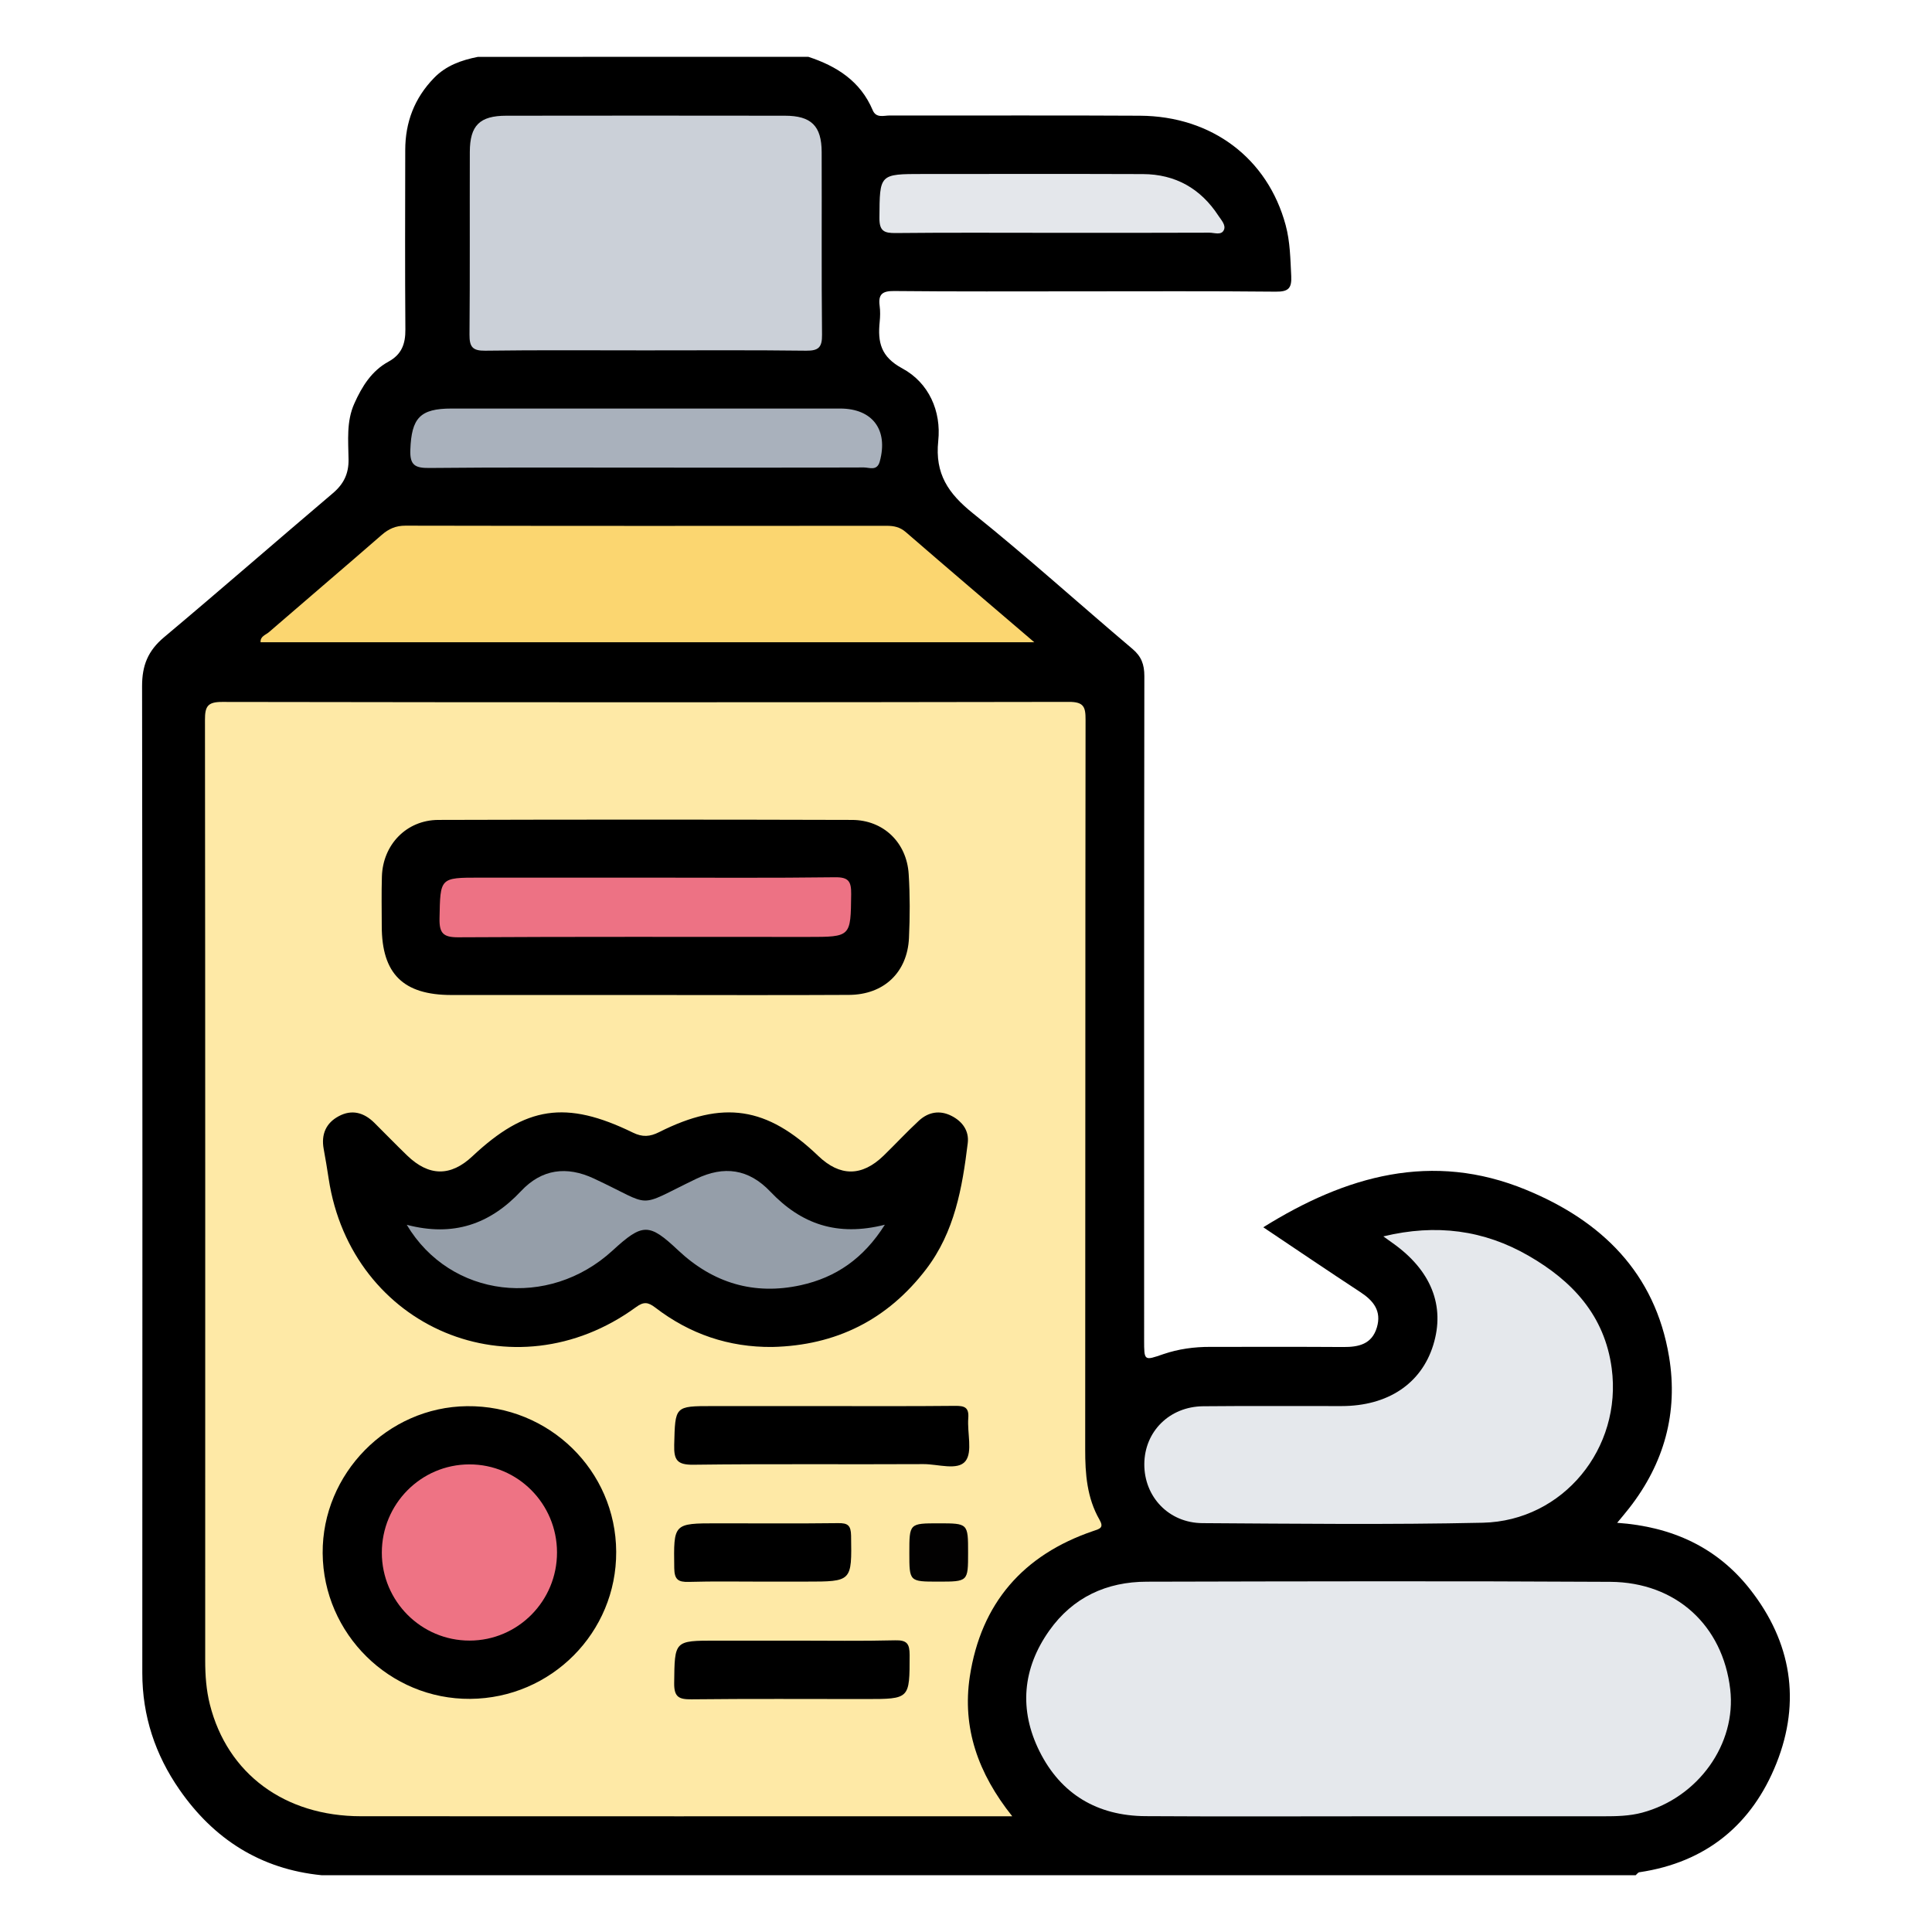 <?xml version="1.0" encoding="utf-8"?>
<!-- Generator: Adobe Illustrator 16.0.0, SVG Export Plug-In . SVG Version: 6.00 Build 0)  -->
<!DOCTYPE svg PUBLIC "-//W3C//DTD SVG 1.1//EN" "http://www.w3.org/Graphics/SVG/1.1/DTD/svg11.dtd">
<svg version="1.1" id="Layer_1" xmlns="http://www.w3.org/2000/svg" xmlns:xlink="http://www.w3.org/1999/xlink" x="0px" y="0px"
	 width="85px" height="85px" viewBox="0 0 85 85" enable-background="new 0 0 85 85" xml:space="preserve">
<g>
	<path d="M35.561,2.499c1.252,0.41,2.295,1.072,2.834,2.348c0.152,0.363,0.486,0.234,0.75,0.234c3.67,0.008,7.34-0.012,11.012,0.01
		c3.168,0.02,5.615,1.881,6.406,4.811c0.199,0.736,0.207,1.486,0.246,2.242c0.027,0.547-0.129,0.693-0.682,0.688
		c-2.891-0.029-5.779-0.014-8.668-0.014c-2.707,0-5.414,0.014-8.121-0.014c-0.52-0.006-0.705,0.145-0.637,0.652
		c0.031,0.23,0.025,0.469,0.002,0.701c-0.09,0.893,0.039,1.537,0.998,2.053c1.164,0.629,1.717,1.879,1.578,3.191
		c-0.152,1.451,0.445,2.312,1.521,3.178c2.393,1.92,4.672,3.982,7.018,5.965c0.4,0.336,0.529,0.691,0.529,1.201
		c-0.014,9.736-0.01,19.471-0.01,29.207c0,0.924-0.002,0.918,0.838,0.627c0.67-0.23,1.363-0.324,2.072-0.322
		c1.951,0.002,3.902-0.008,5.855,0.006c0.678,0.004,1.256-0.125,1.475-0.861c0.215-0.721-0.148-1.176-0.725-1.553
		c-1.432-0.939-2.85-1.9-4.273-2.854c3.629-2.264,7.43-3.354,11.564-1.648c3.314,1.363,5.676,3.65,6.289,7.344
		c0.408,2.457-0.215,4.689-1.752,6.658c-0.154,0.197-0.316,0.389-0.531,0.648c2.418,0.17,4.398,1.078,5.854,2.936
		c1.814,2.314,2.236,4.92,1.156,7.639c-1.072,2.699-3.094,4.365-6.033,4.799c-0.061,0.008-0.109,0.086-0.162,0.131
		c-19.271,0-38.543,0-57.814,0c-2.682-0.266-4.746-1.588-6.258-3.771c-1.061-1.529-1.631-3.238-1.631-5.127
		c0.007-14.475,0.01-28.947-0.01-43.42c0-0.906,0.256-1.553,0.971-2.152c2.492-2.09,4.943-4.23,7.424-6.334
		c0.48-0.408,0.697-0.861,0.689-1.484c-0.01-0.828-0.102-1.67,0.256-2.465c0.336-0.75,0.762-1.436,1.504-1.84
		c0.582-0.32,0.746-0.785,0.74-1.416c-0.02-2.629-0.01-5.258-0.006-7.887c0-1.229,0.406-2.293,1.268-3.178
		c0.531-0.547,1.205-0.783,1.928-0.926C25.873,2.499,30.717,2.499,35.561,2.499z"/>
	<path fill="#FEE9A6" d="M44.535,79.909c-0.391,0-0.623,0-0.855,0c-9.268,0-18.535,0.004-27.801-0.002
		c-3.358-0.002-5.875-1.869-6.645-4.916c-0.16-0.633-0.206-1.281-0.206-1.934C9.03,59.261,9.033,45.464,9.018,31.669
		c-0.002-0.592,0.119-0.789,0.758-0.787c12.416,0.021,24.832,0.021,37.25-0.002c0.66-0.002,0.736,0.225,0.734,0.789
		c-0.014,10.697-0.006,21.396-0.016,32.096c-0.002,1.082,0.078,2.135,0.627,3.092c0.207,0.359,0.023,0.4-0.27,0.5
		c-3.088,1.049-4.941,3.18-5.434,6.406C42.328,76.013,43.023,78.015,44.535,79.909z"/>
	<path fill="#E5E8EC" d="M60.623,79.909c-3.41,0-6.82,0.016-10.232-0.006c-2.109-0.014-3.717-0.965-4.658-2.854
		c-0.906-1.822-0.752-3.641,0.432-5.311c1.037-1.463,2.52-2.148,4.291-2.15c6.795-0.016,13.592-0.033,20.387,0.006
		c2.9,0.018,4.953,1.924,5.279,4.725c0.281,2.406-1.406,4.768-3.873,5.43c-0.561,0.15-1.131,0.16-1.703,0.16
		C67.236,79.911,63.93,79.909,60.623,79.909z"/>
	<path fill="#CBD0D8" d="M28.369,15.415c-2.344,0-4.686-0.018-7.025,0.014c-0.559,0.008-0.691-0.174-0.688-0.705
		c0.023-2.682,0.006-5.361,0.014-8.041c0.004-1.164,0.432-1.59,1.605-1.592c4.084-0.006,8.168-0.006,12.254,0
		c1.162,0,1.617,0.447,1.621,1.598c0.01,2.68-0.012,5.359,0.016,8.039c0.006,0.545-0.145,0.707-0.695,0.701
		C33.104,15.399,30.736,15.415,28.369,15.415z"/>
	<path fill="#E5E8EC" d="M60.861,54.396c2.324-0.562,4.432-0.279,6.393,0.854c1.922,1.107,3.344,2.625,3.654,4.949
		c0.469,3.506-2.129,6.715-5.672,6.795c-4.109,0.09-8.223,0.043-12.334,0.018c-1.484-0.01-2.564-1.162-2.557-2.596
		s1.105-2.533,2.592-2.547c2.029-0.02,4.061-0.004,6.09-0.008c2.031-0.002,3.502-0.982,4.029-2.682
		c0.535-1.723-0.09-3.293-1.789-4.492C61.166,54.612,61.064,54.54,60.861,54.396z"/>
	<path fill="#FBD670" d="M45.506,28.257c-11.461,0-22.746,0-34.041,0c-0.021-0.264,0.225-0.322,0.362-0.441
		c1.653-1.432,3.319-2.846,4.968-4.283c0.311-0.27,0.617-0.406,1.043-0.406c7.055,0.014,14.109,0.012,21.166,0.006
		c0.322,0,0.586,0.051,0.85,0.279C41.682,24.997,43.525,26.563,45.506,28.257z"/>
	<path fill="#A9B1BC" d="M28.408,20.573c-3.176,0-6.35-0.016-9.521,0.016c-0.627,0.006-0.859-0.123-0.834-0.797
		c0.051-1.4,0.422-1.818,1.816-1.818c5.697-0.002,11.395-0.002,17.092,0c1.43,0,2.125,0.941,1.746,2.326
		c-0.119,0.438-0.457,0.266-0.699,0.266C34.807,20.579,31.605,20.573,28.408,20.573z"/>
	<path fill="#E4E7EB" d="M46.35,10.243c-2.312,0-4.625-0.014-6.938,0.01c-0.514,0.006-0.725-0.084-0.721-0.668
		c0.014-1.93-0.012-1.93,1.924-1.93c3.221,0,6.443-0.008,9.666,0.004c1.43,0.006,2.541,0.633,3.324,1.832
		c0.127,0.193,0.338,0.412,0.242,0.625c-0.111,0.25-0.42,0.121-0.639,0.121C50.924,10.247,48.637,10.243,46.35,10.243z"/>
	<path d="M33.979,59.261c-1.918,0.018-3.635-0.57-5.145-1.73c-0.326-0.25-0.516-0.268-0.854-0.021
		c-5.377,3.922-12.521,0.928-13.52-5.652c-0.066-0.438-0.139-0.873-0.219-1.309c-0.117-0.641,0.1-1.143,0.666-1.443
		c0.574-0.307,1.105-0.16,1.561,0.291c0.48,0.477,0.951,0.963,1.438,1.434c0.961,0.932,1.918,0.941,2.875,0.043
		c2.355-2.211,4.117-2.48,7.062-1.045c0.424,0.209,0.752,0.184,1.158-0.021c2.814-1.416,4.738-1.119,6.998,1.047
		c0.953,0.914,1.918,0.916,2.871-0.006c0.521-0.506,1.018-1.043,1.551-1.537c0.418-0.389,0.924-0.482,1.443-0.217
		c0.477,0.242,0.779,0.656,0.713,1.197c-0.24,1.969-0.578,3.908-1.832,5.549C39.039,58.071,36.777,59.196,33.979,59.261z"/>
	<path d="M28.373,43.776c-2.838,0-5.678,0.002-8.516,0c-2.117-0.002-3.059-0.934-3.061-3.025c-0.002-0.729-0.016-1.457,0.006-2.186
		c0.041-1.404,1.082-2.486,2.48-2.492c6.066-0.018,12.133-0.018,18.199,0c1.385,0.002,2.412,0.992,2.498,2.387
		c0.059,0.934,0.055,1.875,0.012,2.811c-0.072,1.512-1.105,2.492-2.637,2.5C34.359,43.788,31.367,43.776,28.373,43.776z"/>
	<path d="M20.688,74.743c-3.541,0.027-6.465-2.857-6.492-6.408c-0.025-3.498,2.854-6.432,6.35-6.469
		c3.607-0.039,6.549,2.83,6.564,6.404C27.129,71.821,24.256,74.716,20.688,74.743z"/>
	<path d="M36.18,61.862c1.949,0,3.896,0.01,5.844-0.01c0.418-0.004,0.613,0.07,0.576,0.543c-0.051,0.643,0.197,1.477-0.121,1.885
		c-0.34,0.434-1.209,0.133-1.846,0.135c-3.377,0.018-6.754-0.016-10.129,0.027c-0.713,0.008-0.859-0.207-0.842-0.873
		c0.045-1.707,0.014-1.707,1.688-1.707C32.959,61.862,34.568,61.862,36.18,61.862z"/>
	<path d="M34.936,72.181c1.482,0,2.965,0.023,4.447-0.014c0.527-0.014,0.637,0.158,0.637,0.654c-0.002,1.93,0.016,1.93-1.943,1.93
		c-2.549,0-5.1-0.016-7.648,0.012c-0.545,0.006-0.775-0.086-0.768-0.711c0.023-1.871-0.006-1.871,1.842-1.871
		C32.645,72.181,33.791,72.181,34.936,72.181z"/>
	<path d="M33.58,69.585c-1.096,0-2.189-0.02-3.281,0.012c-0.463,0.012-0.627-0.104-0.635-0.604
		c-0.027-1.973-0.047-1.973,1.896-1.973c1.771,0,3.541,0.014,5.312-0.008c0.43-0.008,0.564,0.1,0.572,0.551
		c0.031,2.021,0.047,2.021-1.992,2.021C34.83,69.585,34.205,69.585,33.58,69.585z"/>
	<path fill="#020101" d="M42.592,68.312c0,1.273,0,1.273-1.312,1.273c-1.273,0-1.273,0-1.273-1.262c0-1.303,0-1.303,1.297-1.303
		C42.592,67.021,42.592,67.021,42.592,68.312z"/>
	<path fill="#959EA9" d="M17.896,53.886c2.045,0.537,3.656-0.021,5.027-1.482c0.908-0.969,2-1.117,3.207-0.553
		c2.684,1.252,1.783,1.322,4.49,0.018c1.234-0.596,2.32-0.445,3.273,0.559c1.357,1.428,2.941,1.986,5.037,1.455
		c-0.938,1.49-2.16,2.322-3.697,2.66c-2.055,0.451-3.861-0.092-5.393-1.531c-1.283-1.207-1.562-1.213-2.893,0.01
		C24.133,57.601,19.82,57.114,17.896,53.886z"/>
	<path fill="#ED7284" d="M28.371,38.612c2.785,0,5.57,0.02,8.354-0.016c0.605-0.01,0.73,0.174,0.723,0.742
		c-0.023,1.883,0,1.883-1.912,1.883c-5.127,0-10.254-0.014-15.383,0.016c-0.656,0.002-0.828-0.184-0.816-0.828
		c0.035-1.797,0.006-1.797,1.773-1.797C23.529,38.612,25.951,38.612,28.371,38.612z"/>
	<path fill="#EE7384" d="M24.506,68.296c0.006,2.139-1.719,3.881-3.844,3.883c-2.127,0.004-3.861-1.73-3.863-3.865
		c-0.002-2.143,1.721-3.883,3.848-3.887C22.773,64.421,24.502,66.153,24.506,68.296z"/>
</g>
</svg>
